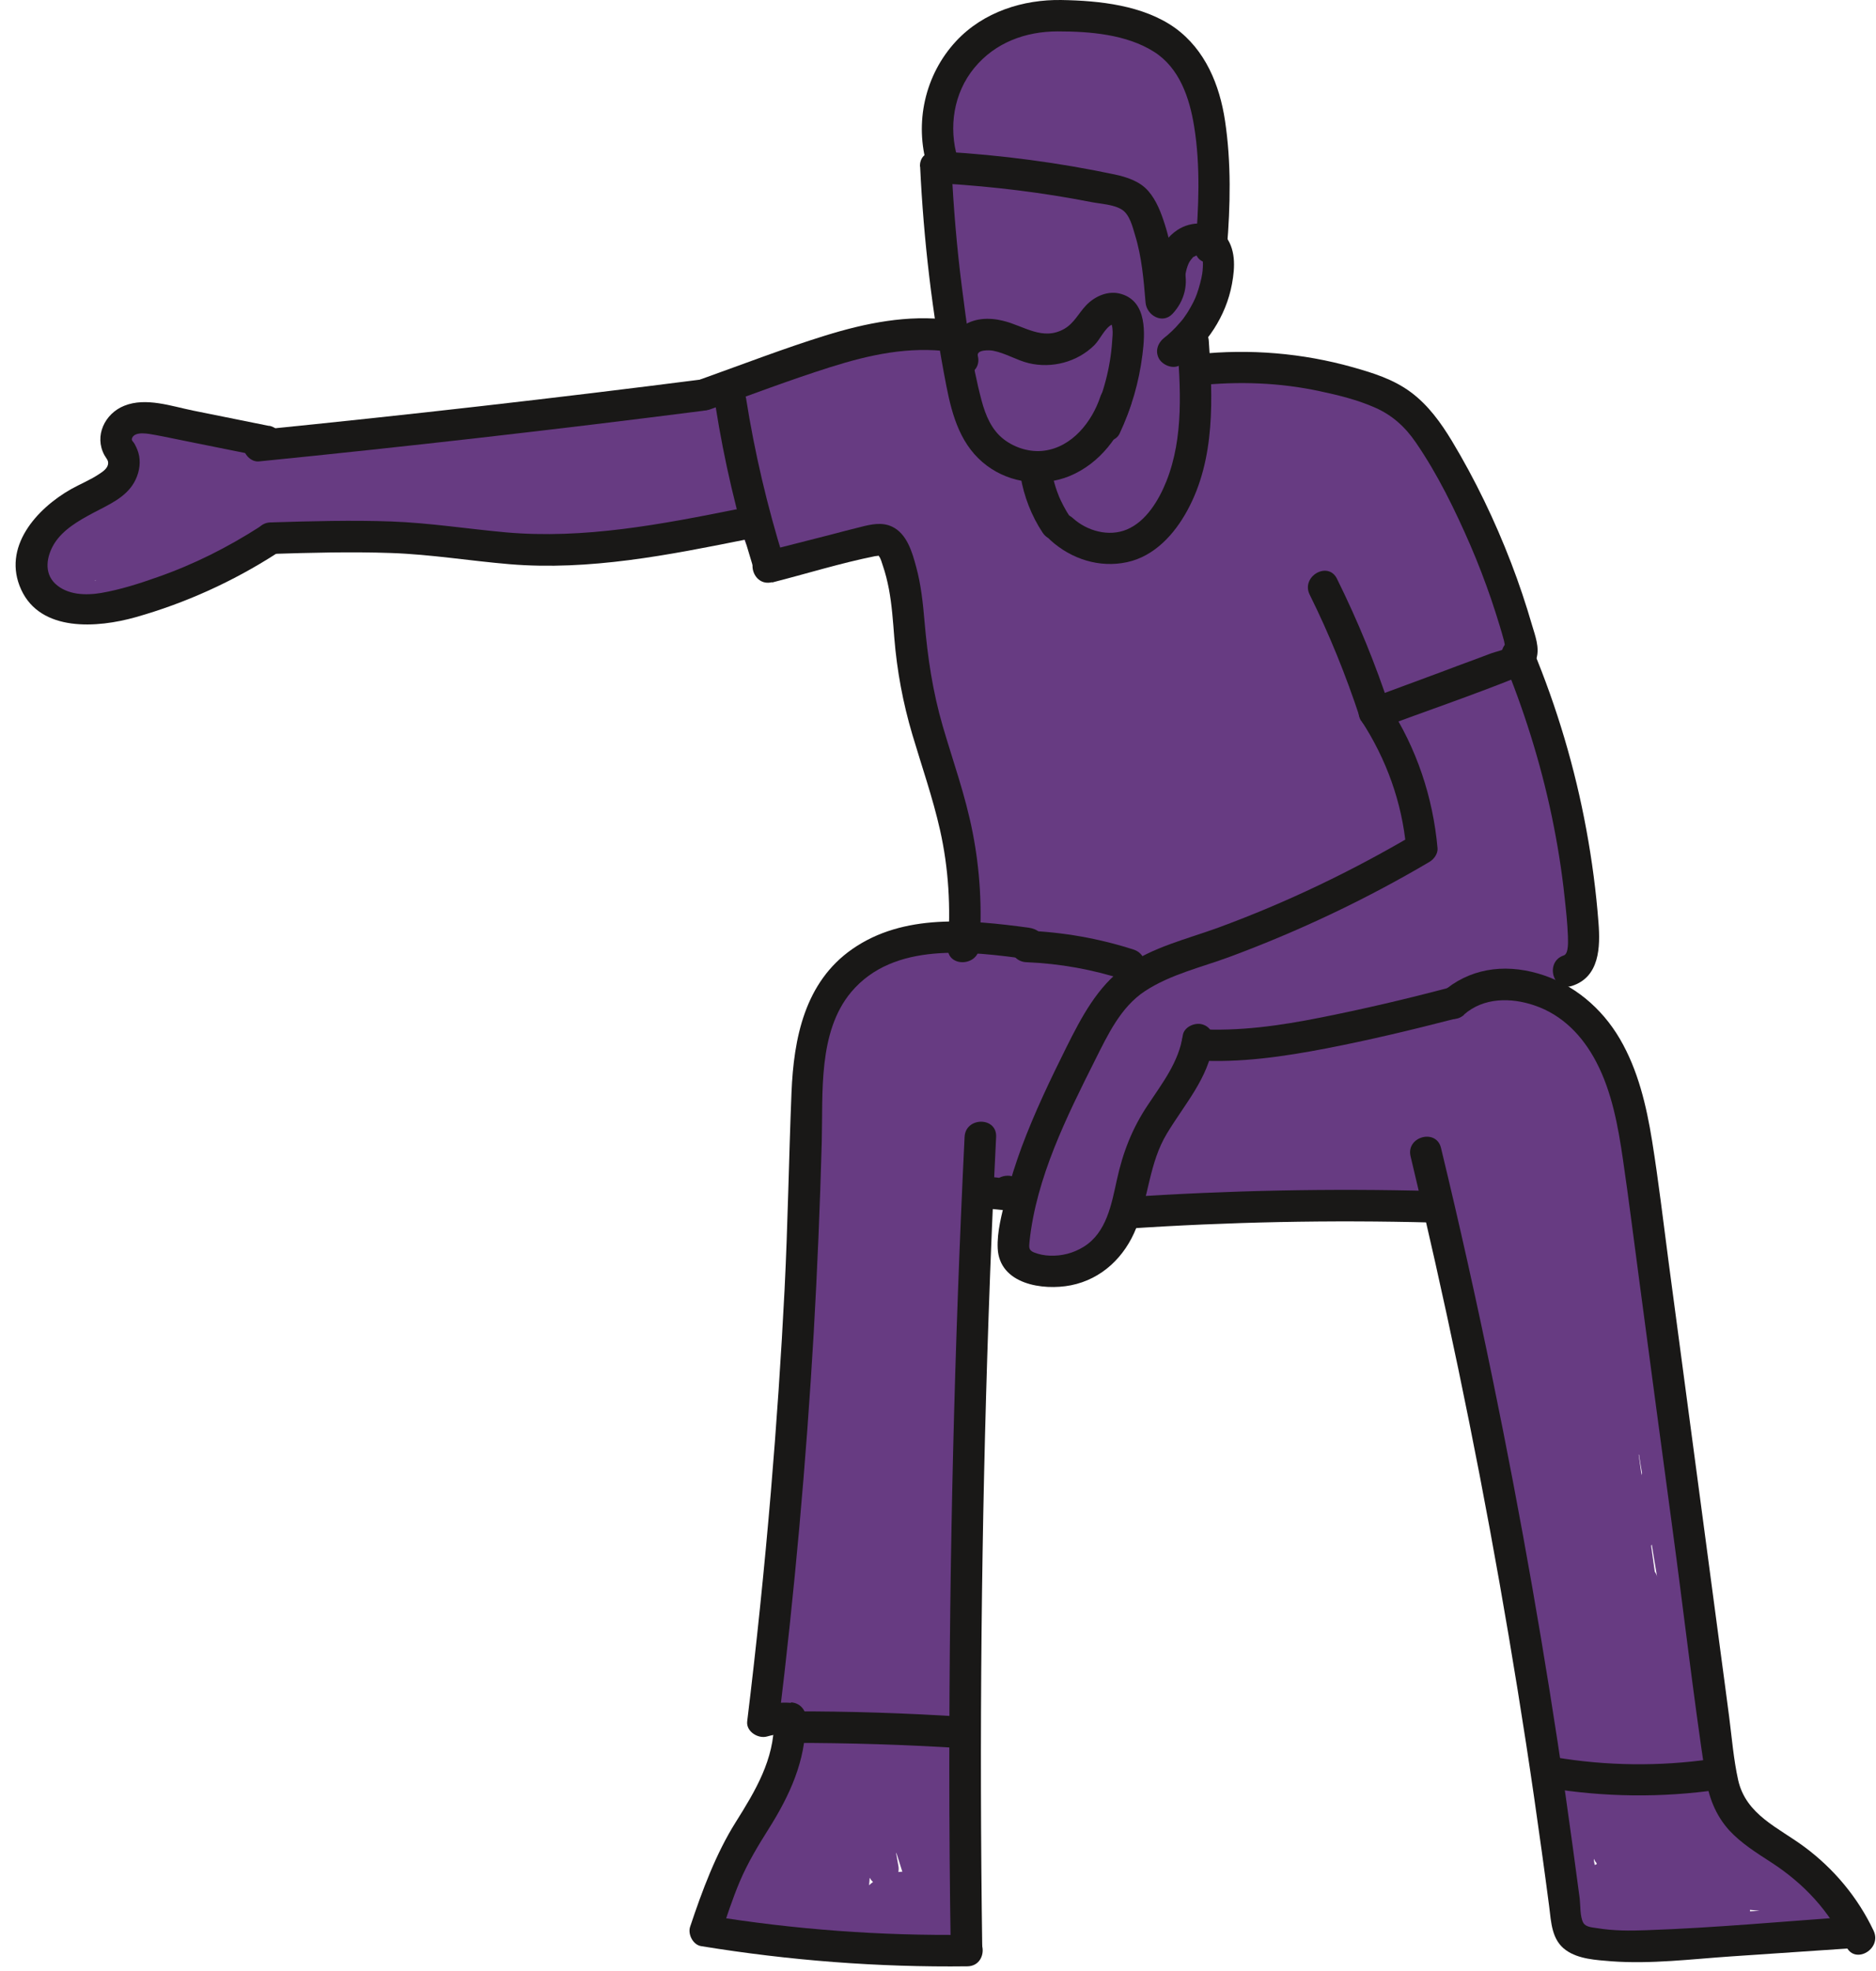 <svg width="119" height="125" viewBox="0 0 119 125" fill="none" xmlns="http://www.w3.org/2000/svg">
<path d="M110.377 115.481C110.497 115.281 110.547 115.031 110.457 114.731C109.647 111.871 108.957 108.991 108.317 106.091C107.767 102.181 107.207 98.281 106.657 94.371C106.187 88.741 105.417 83.141 104.357 77.601C104.477 77.321 104.547 77.011 104.547 76.681C104.547 76.361 104.527 76.041 104.477 75.711C104.427 75.111 104.347 74.521 104.217 73.931C104.137 73.571 104.027 73.221 103.907 72.871C103.907 72.861 103.907 72.851 103.897 72.831C103.857 72.701 103.817 72.571 103.767 72.441C103.687 72.191 103.587 71.951 103.487 71.711C103.017 68.171 101.127 64.921 98.147 62.821C98.357 62.671 98.547 62.511 98.727 62.331C98.957 62.091 99.137 61.821 99.287 61.531C99.797 60.981 100.077 60.311 100.157 59.581C100.387 58.571 100.257 57.491 99.827 56.511C99.827 56.491 99.827 56.471 99.827 56.451C99.897 56.081 99.907 55.691 99.827 55.301C99.727 54.791 99.607 54.281 99.497 53.771C99.427 53.311 99.347 52.891 99.287 52.541C98.717 49.331 97.747 46.211 96.697 43.131C96.957 42.611 97.047 42.011 96.827 41.461C96.467 40.531 96.087 39.601 95.707 38.671C95.427 37.831 95.087 37.011 94.707 36.201C94.667 36.121 94.617 36.061 94.577 35.991C94.337 35.191 94.087 34.401 93.787 33.621C92.977 31.491 92.057 29.231 90.677 27.391C89.227 25.481 87.187 24.521 84.867 24.121C82.467 23.701 80.047 23.391 77.647 23.041C77.057 22.951 76.477 23.021 75.957 23.231C75.967 22.471 75.877 21.691 75.787 20.941C75.877 20.831 75.947 20.731 76.027 20.621C76.027 20.611 76.037 20.601 76.047 20.591C77.287 18.901 77.657 16.981 77.237 15.021C77.217 14.381 77.177 13.741 77.127 13.121C77.077 12.541 77.007 11.951 76.937 11.371C77.427 8.881 77.087 6.321 75.877 3.951C75.447 3.111 74.747 2.741 74.027 2.711C73.867 2.551 73.707 2.391 73.517 2.261C72.387 1.451 71.067 1.271 69.707 1.241C69.487 1.181 69.267 1.131 69.047 1.091C65.687 0.511 61.897 1.881 60.357 5.091C60.347 5.111 60.337 5.141 60.327 5.161C58.827 7.461 58.217 10.361 59.687 12.131C59.637 14.541 59.757 16.951 60.067 19.351C60.157 20.061 60.277 20.781 60.397 21.491C56.547 20.651 52.677 21.851 48.987 23.371C48.987 23.371 48.987 23.381 48.987 23.391C48.787 23.471 48.587 23.541 48.387 23.631C47.987 23.801 47.697 24.111 47.497 24.491C47.377 24.511 47.257 24.541 47.137 24.571C38.497 25.101 29.887 26.021 21.327 27.351C20.807 27.431 20.387 27.731 20.077 28.141L17.647 28.101C17.337 28.101 17.067 28.151 16.827 28.221C16.787 28.081 16.687 27.951 16.497 27.891C14.907 27.411 13.277 27.101 11.637 26.951C10.637 26.771 9.627 26.651 8.607 26.631C8.407 26.631 8.267 26.741 8.187 26.891C7.927 26.901 7.677 26.891 7.417 26.921C7.157 26.941 6.907 27.131 6.917 27.421C6.937 27.821 7.057 28.201 7.247 28.541C7.087 28.881 6.987 29.241 6.977 29.621C7.027 29.971 7.057 30.321 7.157 30.661C6.057 31.211 4.957 31.771 3.867 32.331C2.607 32.981 1.487 34.071 1.567 35.601C1.637 37.201 2.857 38.391 4.417 38.601C5.507 38.751 6.597 38.521 7.667 38.301C8.657 38.101 9.627 37.841 10.587 37.521C12.197 36.981 13.767 36.291 15.247 35.471C16.817 35.201 18.337 34.691 19.777 33.961C20.307 33.981 20.847 33.991 21.377 34.001C21.587 34.071 21.817 34.121 22.047 34.151C28.227 34.941 34.447 35.091 40.657 34.611C41.177 34.981 41.867 35.151 42.697 34.961C44.177 34.611 45.657 34.261 47.147 33.911C47.447 35.611 49.327 36.231 50.847 35.581C51.477 35.311 52.117 35.071 52.757 34.831C54.067 34.841 55.377 34.821 56.687 34.751C56.817 35.421 56.947 36.091 57.077 36.761C57.017 37.081 57.017 37.421 57.087 37.791C57.347 39.041 57.627 40.281 57.907 41.521C57.477 42.121 57.277 42.881 57.537 43.591C58.867 47.301 60.007 51.071 60.977 54.881C61.007 56.191 60.987 57.501 60.927 58.801C60.927 58.851 60.927 58.911 60.917 58.961C59.887 58.961 58.907 59.171 58.017 59.591C56.787 59.691 55.517 60.171 54.627 60.771C54.147 61.101 53.727 61.541 53.407 62.041C52.827 62.561 52.337 63.201 51.987 63.951C50.907 66.221 51.097 68.751 51.167 71.191C51.217 72.881 51.257 74.571 51.307 76.271C51.057 80.191 50.857 84.121 50.717 88.041C50.517 90.181 50.337 92.311 50.197 94.451C49.647 97.711 49.257 100.981 49.297 104.301C49.297 104.351 49.307 104.381 49.317 104.421C49.277 104.811 49.237 105.201 49.207 105.591C49.087 105.671 48.997 105.791 48.987 105.991L48.967 107.361C48.917 107.761 48.837 108.161 48.707 108.561C48.637 108.791 48.797 109.141 49.057 109.181C49.477 109.241 49.887 109.301 50.307 109.361C50.347 109.531 50.377 109.711 50.397 109.881C50.357 109.931 50.327 109.991 50.297 110.061C49.837 111.501 49.297 112.921 48.717 114.311C48.627 114.351 48.547 114.401 48.487 114.511C48.047 115.271 47.637 116.051 47.237 116.831C47.087 117.131 46.937 117.421 46.787 117.721C46.577 118.161 46.367 118.611 46.167 119.061C45.997 119.441 45.807 119.801 45.647 120.181C45.367 120.851 44.727 121.851 45.137 122.581C45.517 123.261 46.647 123.391 47.337 123.501C49.317 123.811 51.357 123.611 53.357 123.521C54.327 123.481 55.307 123.431 56.277 123.391C56.287 123.391 56.297 123.401 56.307 123.411C57.427 123.841 58.647 124.221 59.807 123.691C59.817 123.691 59.827 123.681 59.837 123.671L60.007 123.711C60.637 123.851 61.257 123.401 61.277 122.781C61.357 122.701 61.407 122.591 61.407 122.431C61.287 118.581 61.157 114.731 61.037 110.881C61.427 103.751 61.537 96.611 61.327 89.471C61.327 89.391 61.307 89.331 61.297 89.261C61.527 84.751 61.757 80.241 61.997 75.741C62.947 75.831 63.887 75.891 64.837 75.931C64.767 76.151 64.727 76.371 64.707 76.601C64.637 76.681 64.557 76.761 64.497 76.851C64.167 77.341 64.077 77.881 64.177 78.391C64.127 78.761 64.177 79.151 64.337 79.491C64.637 80.131 65.297 80.411 65.967 80.441C66.297 80.461 66.637 80.411 66.967 80.341C67.067 80.371 67.167 80.391 67.267 80.381C68.377 80.261 69.317 79.751 70.047 78.951C70.637 78.511 71.077 77.881 71.327 77.191C71.337 77.151 71.347 77.111 71.357 77.071C77.207 76.921 83.037 76.621 88.867 76.151C89.657 76.201 90.457 76.251 91.247 76.281C91.437 76.891 91.617 77.511 91.807 78.121C92.537 81.451 93.257 84.781 93.987 88.101C93.967 88.211 93.957 88.331 93.977 88.461C94.997 94.791 96.177 101.101 97.497 107.381C97.577 108.311 97.667 109.241 97.777 110.161C97.747 110.291 97.747 110.421 97.777 110.571C97.837 110.931 97.907 111.301 97.967 111.661C98.227 113.531 98.567 115.391 98.957 117.241C99.017 117.581 99.077 117.921 99.137 118.251C99.057 118.391 98.997 118.551 98.997 118.751C98.997 119.501 99.157 120.151 99.447 120.771C99.477 121.001 99.527 121.221 99.547 121.451C99.547 121.471 99.547 121.481 99.557 121.491C99.497 121.711 99.527 121.951 99.627 122.161C99.657 122.671 100.097 123.211 100.637 123.241C105.897 123.571 111.167 123.411 116.397 122.771C117.147 122.681 117.847 121.681 117.107 121.061C114.867 119.201 112.637 117.351 110.397 115.491L110.377 115.481ZM90.017 68.221C90.017 68.221 90.007 68.221 89.997 68.221C89.997 68.221 90.007 68.221 90.017 68.221ZM55.167 119.081C55.227 119.191 55.297 119.281 55.377 119.351C55.287 119.411 55.207 119.491 55.127 119.561C55.147 119.401 55.157 119.241 55.167 119.081ZM56.987 118.331C56.937 118.051 56.887 117.771 56.837 117.491C56.847 117.511 56.867 117.541 56.877 117.561C56.997 117.941 57.117 118.321 57.237 118.701C57.147 118.701 57.067 118.711 56.987 118.721C57.007 118.601 57.017 118.471 56.987 118.331ZM97.967 96.121V96.151C97.967 96.151 97.967 96.131 97.967 96.121ZM105.077 99.881C105.047 99.791 105.007 99.741 104.967 99.671C104.887 99.121 104.817 98.571 104.737 98.031C104.747 98.001 104.767 97.981 104.777 97.951C104.887 98.641 104.997 99.321 105.117 100.011C105.107 99.971 105.097 99.931 105.087 99.891L105.077 99.881ZM104.097 93.321C104.047 92.961 103.997 92.611 103.947 92.251C103.947 92.251 103.957 92.251 103.967 92.251C104.027 92.641 104.087 93.031 104.157 93.421C104.157 93.471 104.137 93.521 104.147 93.571C104.127 93.491 104.117 93.401 104.097 93.321ZM101.267 118.151C101.267 118.151 101.287 118.201 101.287 118.221C101.247 118.241 101.197 118.251 101.157 118.271C101.137 118.181 101.127 118.091 101.107 118.001C101.107 117.961 101.107 117.921 101.107 117.881C101.147 117.981 101.197 118.071 101.267 118.141V118.151ZM90.647 74.001C90.857 73.971 91.047 73.921 91.237 73.851C91.267 73.981 91.307 74.121 91.337 74.251C91.317 74.251 91.287 74.251 91.267 74.251C91.127 74.101 90.917 74.011 90.647 74.001ZM51.397 109.881C51.397 109.881 51.447 109.821 51.457 109.781C51.467 109.751 51.477 109.711 51.497 109.681C51.467 109.781 51.437 109.881 51.417 109.991C51.417 109.961 51.407 109.921 51.407 109.891L51.397 109.881ZM49.947 108.201C49.947 108.201 49.967 108.251 49.977 108.271C49.977 108.271 49.977 108.281 49.977 108.291H49.927C49.927 108.291 49.947 108.231 49.947 108.201ZM111.017 121.121C111.217 121.141 111.417 121.161 111.617 121.181C111.417 121.191 111.207 121.201 111.007 121.211C111.007 121.181 111.007 121.151 111.007 121.121H111.017ZM6.107 36.781C6.037 36.851 5.927 36.861 6.107 36.781Z" fill="#673B82"/>
<path d="M58.367 10.571C58.587 15.231 59.137 19.881 60.027 24.461C60.407 26.411 60.957 28.321 62.627 29.551C64.117 30.651 66.137 30.891 67.847 30.191C69.777 29.391 71.087 27.631 71.727 25.691C72.137 24.471 70.207 23.941 69.797 25.161C69.267 26.751 68.007 28.351 66.237 28.581C65.347 28.701 64.397 28.411 63.687 27.871C62.897 27.271 62.517 26.341 62.267 25.411C61.637 23.051 61.317 20.561 61.007 18.141C60.697 15.721 60.477 13.101 60.357 10.571C60.297 9.291 58.297 9.281 58.357 10.571H58.367Z" fill="#191817"/>
<path d="M62.027 22.572C61.927 22.162 62.777 22.201 62.987 22.241C63.777 22.392 64.477 22.841 65.257 23.032C66.727 23.381 68.327 22.962 69.407 21.901C69.797 21.521 70.067 20.802 70.567 20.561C70.517 20.591 70.487 20.521 70.467 20.502C70.537 20.581 70.557 20.752 70.567 20.861C70.597 21.102 70.567 21.392 70.547 21.642C70.437 23.311 69.997 24.971 69.287 26.491C69.057 26.982 69.147 27.572 69.647 27.861C70.077 28.111 70.787 27.991 71.017 27.502C71.767 25.901 72.247 24.252 72.467 22.502C72.637 21.172 72.777 19.151 71.147 18.651C70.327 18.392 69.457 18.771 68.887 19.372C68.407 19.881 68.137 20.491 67.517 20.852C66.137 21.642 64.957 20.662 63.617 20.341C62.717 20.122 61.737 20.162 60.977 20.741C60.217 21.322 59.877 22.201 60.097 23.111C60.407 24.361 62.337 23.831 62.027 22.581V22.572Z" fill="#191817"/>
<path d="M75.117 18.011C75.167 17.611 75.197 17.161 75.397 16.711C75.447 16.601 75.537 16.471 75.647 16.351C75.777 16.201 75.557 16.381 75.737 16.281C75.777 16.261 75.987 16.161 75.827 16.221C75.887 16.201 76.217 16.161 75.997 16.161H76.087C76.207 16.161 76.207 16.161 76.087 16.161C76.187 16.191 76.197 16.191 76.137 16.161C76.077 16.131 76.087 16.141 76.177 16.191C76.067 16.021 76.267 16.301 76.157 16.151C76.197 16.201 76.227 16.261 76.247 16.311C76.207 16.221 76.207 16.221 76.247 16.341C76.247 16.381 76.307 16.651 76.287 16.461C76.317 16.671 76.307 16.891 76.287 17.111C76.287 17.161 76.287 17.211 76.267 17.271C76.277 17.181 76.277 17.201 76.267 17.321C76.247 17.431 76.227 17.531 76.207 17.641C76.157 17.871 76.097 18.091 76.027 18.321C75.877 18.801 75.787 19.011 75.537 19.461C75.427 19.661 75.307 19.861 75.167 20.051C75.107 20.141 75.047 20.231 74.977 20.311C75.047 20.221 74.857 20.461 74.827 20.481C74.677 20.661 74.517 20.831 74.347 20.991C74.267 21.061 74.187 21.141 74.107 21.211C74.077 21.241 73.817 21.451 73.887 21.391C73.457 21.721 73.237 22.251 73.527 22.761C73.777 23.181 74.467 23.451 74.897 23.121C76.547 21.871 77.767 20.071 78.147 18.011C78.347 16.941 78.407 15.741 77.647 14.871C76.887 14.001 75.577 13.991 74.677 14.591C73.507 15.371 73.257 16.721 73.107 18.021C73.047 18.561 73.607 19.021 74.107 19.021C74.697 19.021 75.047 18.561 75.107 18.021L75.117 18.011Z" fill="#191817"/>
<path d="M60.747 10.041C60.157 8.081 60.487 5.901 61.807 4.301C63.127 2.701 65.047 1.991 67.097 1.991C69.147 1.991 71.457 2.181 73.197 3.281C74.817 4.301 75.457 6.211 75.747 8.011C76.157 10.531 76.037 13.191 75.827 15.722C75.717 17.002 77.717 17.002 77.827 15.722C78.047 13.052 78.107 10.322 77.707 7.661C77.367 5.391 76.457 3.161 74.537 1.771C72.517 0.331 69.737 0.041 67.327 0.001C64.917 -0.039 62.387 0.741 60.647 2.611C58.667 4.741 57.987 7.801 58.827 10.572C59.197 11.802 61.127 11.281 60.757 10.041H60.747Z" fill="#191817"/>
<path d="M59.907 11.642C63.027 11.832 66.137 12.211 69.207 12.812C69.807 12.931 70.657 12.961 71.177 13.302C71.657 13.611 71.847 14.392 71.997 14.902C72.427 16.291 72.547 17.752 72.667 19.192C72.737 20.002 73.737 20.581 74.377 19.901C75.137 19.091 75.427 17.971 75.067 16.901C74.647 15.691 72.717 16.212 73.137 17.431C73.267 17.822 73.257 18.172 72.967 18.482L74.677 19.192C74.537 17.541 74.407 15.851 73.897 14.261C73.657 13.502 73.367 12.722 72.837 12.111C72.307 11.502 71.497 11.232 70.697 11.062C67.147 10.312 63.537 9.841 59.917 9.621C58.627 9.541 58.637 11.541 59.917 11.621L59.907 11.642Z" fill="#191817"/>
<path d="M74.667 21.621C74.877 24.561 75.107 27.711 73.987 30.521C73.517 31.701 72.707 33.071 71.477 33.581C70.327 34.061 68.947 33.671 68.057 32.861C67.107 32.001 65.687 33.411 66.647 34.271C67.967 35.461 69.747 36.031 71.497 35.651C73.247 35.271 74.507 33.861 75.317 32.371C77.107 29.091 76.927 25.211 76.677 21.611C76.587 20.331 74.587 20.321 74.677 21.611L74.667 21.621Z" fill="#191817"/>
<path d="M60.267 20.291C57.587 19.941 54.897 20.491 52.347 21.281C49.797 22.071 47.117 23.101 44.517 24.031C43.317 24.461 43.837 26.391 45.047 25.961C47.577 25.061 50.087 24.101 52.647 23.291C55.207 22.481 57.657 21.961 60.257 22.301C60.797 22.371 61.257 21.791 61.257 21.301C61.257 20.701 60.797 20.371 60.257 20.301L60.267 20.291Z" fill="#191817"/>
<path d="M45.397 25.801C45.937 29.231 46.737 32.621 47.767 35.941C48.147 37.161 50.077 36.641 49.697 35.411C48.667 32.091 47.867 28.701 47.327 25.271C47.247 24.741 46.577 24.441 46.097 24.571C45.527 24.731 45.317 25.261 45.397 25.801Z" fill="#191817"/>
<path d="M48.977 36.941C51.137 36.391 53.317 35.711 55.507 35.271C55.557 35.261 55.797 35.251 55.757 35.221C55.707 35.191 55.757 35.281 55.757 35.281C55.877 35.421 55.937 35.701 55.997 35.861C56.167 36.351 56.287 36.851 56.387 37.361C56.577 38.381 56.647 39.411 56.727 40.441C56.897 42.541 57.277 44.581 57.877 46.601C58.477 48.621 59.167 50.591 59.627 52.631C60.177 55.071 60.317 57.571 60.127 60.061C60.027 61.341 62.027 61.341 62.127 60.061C62.307 57.631 62.167 55.181 61.697 52.791C61.227 50.401 60.457 48.301 59.807 46.071C59.157 43.841 58.847 41.711 58.647 39.431C58.547 38.271 58.427 37.091 58.117 35.961C57.867 35.021 57.527 33.831 56.567 33.391C55.937 33.101 55.267 33.251 54.627 33.411C53.987 33.571 53.277 33.751 52.607 33.931L48.447 34.991C47.197 35.311 47.727 37.241 48.977 36.921V36.941Z" fill="#191817"/>
<path d="M75.997 24.442C78.577 24.172 81.187 24.262 83.727 24.811C84.907 25.061 86.117 25.361 87.227 25.852C88.337 26.341 89.147 27.091 89.817 28.072C91.197 30.081 92.297 32.342 93.267 34.572C93.757 35.702 94.197 36.861 94.597 38.022C94.787 38.592 94.977 39.172 95.147 39.742C95.237 40.032 95.317 40.322 95.397 40.611C95.437 40.742 95.437 40.931 95.507 41.041C95.607 41.191 95.627 41.041 95.577 41.072C95.317 41.252 94.897 41.322 94.597 41.431C94.247 41.562 93.907 41.691 93.557 41.822C92.827 42.092 92.087 42.361 91.357 42.642C89.887 43.181 88.427 43.731 86.957 44.272L88.187 44.971C87.267 42.142 86.127 39.371 84.807 36.702C84.237 35.551 82.507 36.562 83.077 37.712C84.327 40.231 85.377 42.831 86.257 45.502C86.417 45.981 86.957 46.392 87.487 46.202C90.387 45.121 93.327 44.121 96.197 42.971C96.787 42.731 97.277 42.382 97.467 41.742C97.667 41.062 97.377 40.301 97.187 39.661C96.797 38.322 96.357 37.002 95.857 35.702C94.827 33.022 93.577 30.422 92.097 27.962C91.387 26.791 90.587 25.681 89.477 24.861C88.367 24.041 87.087 23.651 85.817 23.291C82.627 22.392 79.267 22.111 75.977 22.462C75.437 22.521 74.977 22.881 74.977 23.462C74.977 23.962 75.437 24.521 75.977 24.462L75.997 24.442Z" fill="#191817"/>
<path d="M16.427 29.262C25.827 28.322 35.217 27.252 44.597 26.052C45.137 25.982 45.597 25.642 45.597 25.052C45.597 24.562 45.137 23.982 44.597 24.052C35.227 25.252 25.837 26.322 16.427 27.262C15.887 27.312 15.427 27.682 15.427 28.262C15.427 28.762 15.887 29.312 16.427 29.262Z" fill="#191817"/>
<path d="M17.157 35.131C19.707 35.051 22.267 34.981 24.817 35.071C27.367 35.161 29.817 35.571 32.327 35.781C37.377 36.201 42.407 35.201 47.337 34.211C48.597 33.961 48.067 32.031 46.807 32.281C41.957 33.251 37.057 34.201 32.087 33.761C29.657 33.541 27.257 33.161 24.817 33.071C22.377 32.981 19.707 33.051 17.157 33.131C15.877 33.171 15.867 35.171 17.157 35.131Z" fill="#191817"/>
<path d="M17.067 27.011L12.257 26.041C10.877 25.761 9.257 25.181 7.887 25.731C6.647 26.221 5.957 27.651 6.627 28.871C6.757 29.101 6.907 29.211 6.847 29.471C6.787 29.731 6.507 29.921 6.307 30.051C5.747 30.431 5.097 30.691 4.507 31.021C2.317 32.261 0.107 34.711 1.347 37.401C2.587 40.091 6.167 39.831 8.607 39.141C11.757 38.251 14.777 36.881 17.527 35.111C18.607 34.421 17.607 32.681 16.517 33.381C14.467 34.701 12.287 35.801 9.987 36.601C8.837 37.011 7.637 37.391 6.437 37.601C5.447 37.771 4.267 37.741 3.497 37.011C2.777 36.321 2.957 35.281 3.427 34.501C3.977 33.601 4.957 33.041 5.867 32.551C6.837 32.031 7.957 31.581 8.517 30.581C8.797 30.081 8.927 29.491 8.827 28.921C8.777 28.651 8.677 28.411 8.547 28.171C8.437 27.971 8.307 27.941 8.387 27.761C8.597 27.321 9.467 27.521 9.827 27.581C10.547 27.711 11.257 27.871 11.977 28.011L16.547 28.931C17.807 29.181 18.337 27.261 17.077 27.001L17.067 27.011Z" fill="#191817"/>
<path d="M86.357 45.712C87.937 48.132 88.937 50.892 89.197 53.782L89.697 52.922C85.747 55.252 81.597 57.242 77.297 58.822C75.307 59.552 73.097 60.062 71.357 61.312C69.617 62.562 68.597 64.512 67.647 66.412C66.617 68.482 65.617 70.572 64.807 72.742C64.427 73.782 64.087 74.832 63.817 75.912C63.547 76.992 63.237 78.112 63.287 79.172C63.397 81.442 66.137 81.862 67.927 81.512C69.897 81.122 71.357 79.702 72.077 77.872C72.867 75.892 72.897 73.752 74.017 71.892C75.137 70.032 76.637 68.392 76.957 66.192C77.037 65.662 76.827 65.122 76.257 64.962C75.787 64.832 75.107 65.122 75.027 65.662C74.777 67.352 73.727 68.692 72.807 70.082C71.817 71.562 71.227 73.082 70.847 74.822C70.507 76.362 70.197 78.172 68.737 79.072C68.087 79.472 67.357 79.662 66.597 79.632C66.257 79.622 65.897 79.552 65.577 79.422C65.227 79.272 65.277 79.072 65.307 78.722C65.737 74.672 67.667 70.812 69.467 67.222C70.267 65.632 71.087 63.872 72.617 62.862C74.237 61.792 76.227 61.342 78.027 60.672C82.417 59.042 86.657 57.032 90.687 54.652C90.967 54.482 91.217 54.132 91.187 53.792C90.897 50.552 89.857 47.442 88.077 44.712C87.377 43.642 85.647 44.642 86.347 45.722L86.357 45.712Z" fill="#191817"/>
<path d="M75.917 67.251C78.677 67.411 81.417 67.011 84.117 66.491C86.817 65.971 89.577 65.311 92.287 64.611C93.527 64.281 93.007 62.351 91.757 62.681C89.137 63.371 86.487 63.991 83.827 64.521C81.167 65.051 78.587 65.421 75.917 65.261C74.627 65.181 74.637 67.181 75.917 67.261V67.251Z" fill="#191817"/>
<path d="M95.307 41.721C96.657 44.971 97.717 48.341 98.437 51.781C98.787 53.471 99.067 55.181 99.247 56.901C99.337 57.721 99.427 58.541 99.457 59.371C99.457 59.621 99.527 60.481 99.197 60.591C97.977 60.991 98.497 62.921 99.727 62.521C101.467 61.951 101.517 60.061 101.397 58.521C101.247 56.541 100.987 54.571 100.627 52.621C99.907 48.701 98.767 44.871 97.237 41.191C97.027 40.691 96.577 40.341 96.007 40.491C95.537 40.621 95.097 41.221 95.307 41.721Z" fill="#191817"/>
<path d="M92.857 64.352C94.097 63.252 95.837 63.252 97.337 63.762C99.107 64.362 100.387 65.692 101.247 67.332C102.257 69.252 102.647 71.462 102.957 73.592C103.327 76.112 103.637 78.642 103.977 81.162C104.677 86.422 105.377 91.682 106.087 96.932C106.797 102.182 107.397 107.432 108.187 112.662C108.377 113.942 108.807 115.092 109.677 116.062C110.437 116.892 111.417 117.502 112.357 118.112C114.437 119.462 116.057 121.202 117.117 123.452C117.667 124.612 119.397 123.602 118.847 122.442C117.847 120.332 116.337 118.522 114.467 117.132C112.817 115.902 110.757 115.102 110.257 112.892C109.967 111.582 109.857 110.212 109.687 108.892C109.517 107.572 109.327 106.182 109.147 104.822C108.777 102.072 108.417 99.322 108.047 96.562C107.317 91.062 106.577 85.552 105.847 80.052C105.507 77.482 105.207 74.902 104.797 72.352C104.437 70.122 103.907 67.862 102.757 65.892C101.607 63.922 99.807 62.392 97.577 61.742C95.347 61.092 93.157 61.442 91.467 62.942C90.507 63.802 91.927 65.212 92.877 64.352H92.857Z" fill="#191817"/>
<path d="M89.477 73.331C91.627 82.291 93.517 91.301 95.117 100.371C95.917 104.901 96.657 109.451 97.317 114.011C97.647 116.301 97.967 118.591 98.267 120.891C98.397 121.901 98.417 123.031 99.337 123.681C100.137 124.251 101.257 124.301 102.207 124.381C104.727 124.571 107.307 124.241 109.827 124.071C112.347 123.901 115.037 123.721 117.647 123.541C118.927 123.451 118.937 121.451 117.647 121.541C113.247 121.841 108.827 122.261 104.417 122.411C103.387 122.451 102.337 122.451 101.317 122.281C101.007 122.231 100.587 122.221 100.427 121.931C100.217 121.531 100.257 120.851 100.207 120.411C99.917 118.221 99.617 116.031 99.307 113.851C98.027 105.021 96.487 96.221 94.687 87.481C93.677 82.571 92.587 77.681 91.407 72.801C91.107 71.551 89.177 72.081 89.477 73.331Z" fill="#191817"/>
<path d="M98.107 113.372C101.747 113.982 105.417 114.022 109.067 113.492C109.607 113.412 109.897 112.732 109.767 112.262C109.607 111.692 109.077 111.482 108.537 111.562C105.267 112.032 101.897 111.992 98.637 111.442C98.107 111.352 97.557 111.582 97.407 112.142C97.277 112.622 97.567 113.282 98.107 113.372Z" fill="#191817"/>
<path d="M71.497 77.921C77.937 77.491 84.397 77.361 90.847 77.531C92.137 77.561 92.137 75.561 90.847 75.531C84.397 75.361 77.937 75.491 71.497 75.921C70.217 76.011 70.207 78.011 71.497 77.921Z" fill="#191817"/>
<path d="M64.747 75.072C64.777 75.141 64.817 75.222 64.847 75.302C64.847 75.302 64.847 75.291 64.847 75.281L64.887 75.552C64.837 75.712 64.797 75.882 64.747 76.052C64.697 76.112 64.647 76.181 64.587 76.251C64.517 76.302 64.457 76.352 64.387 76.401C64.387 76.401 64.387 76.401 64.397 76.401L64.157 76.501C64.157 76.501 64.167 76.501 64.177 76.501L63.907 76.541C63.907 76.541 63.927 76.541 63.937 76.541L63.667 76.501C63.667 76.501 63.697 76.501 63.707 76.511L63.467 76.412C63.467 76.412 63.477 76.412 63.487 76.421L63.287 76.261C63.287 76.261 63.297 76.261 63.297 76.272L63.137 76.072C63.107 76.001 63.067 75.921 63.037 75.841C63.037 75.841 63.037 75.852 63.037 75.862L62.997 75.591C63.007 75.511 63.017 75.421 63.037 75.341C63.037 75.352 63.037 75.362 63.037 75.371L63.137 75.132C63.137 75.132 63.127 75.151 63.117 75.162L63.277 74.962C63.277 74.962 63.257 74.981 63.247 74.981L63.447 74.822C63.447 74.822 63.427 74.832 63.417 74.841L63.657 74.742C63.657 74.742 63.607 74.761 63.587 74.761L63.857 74.722C63.757 74.731 63.657 74.722 63.557 74.712C63.427 74.701 63.307 74.692 63.177 74.671C62.927 74.651 62.667 74.621 62.417 74.602C62.277 74.602 62.147 74.621 62.027 74.692C61.907 74.731 61.797 74.802 61.707 74.901C61.537 75.072 61.407 75.362 61.417 75.612C61.427 75.862 61.517 76.141 61.707 76.322L61.907 76.481C62.067 76.572 62.227 76.621 62.407 76.621C62.687 76.651 62.957 76.671 63.237 76.701C63.557 76.731 63.867 76.791 64.187 76.701C64.387 76.641 64.537 76.541 64.697 76.401C64.877 76.242 64.967 76.001 64.997 75.772C65.017 75.602 65.027 75.541 64.977 75.352C64.957 75.261 64.917 75.171 64.867 75.091C64.747 74.891 64.567 74.751 64.357 74.662C64.197 74.591 64.107 74.561 63.917 74.561C63.727 74.561 63.537 74.612 63.367 74.701C63.137 74.832 62.957 75.061 62.887 75.322C62.817 75.582 62.857 75.891 62.997 76.132C63.127 76.352 63.347 76.522 63.597 76.591C63.847 76.662 64.157 76.632 64.367 76.492C64.577 76.352 64.767 76.151 64.827 75.891C64.887 75.632 64.867 75.352 64.727 75.121L64.747 75.072Z" fill="#191817"/>
<path d="M61.187 72.091C60.537 85.411 60.217 98.751 60.217 112.101C60.217 115.911 60.247 119.721 60.307 123.531C60.327 124.821 62.327 124.821 62.307 123.531C62.117 110.191 62.247 96.851 62.707 83.521C62.837 79.711 62.997 75.901 63.187 72.101C63.247 70.811 61.247 70.821 61.187 72.101V72.091Z" fill="#191817"/>
<path d="M61.367 122.701C55.887 122.771 50.417 122.371 45.007 121.491L45.707 122.721C46.087 121.581 46.457 120.431 46.927 119.321C47.427 118.141 48.087 117.051 48.767 115.971C50.077 113.891 51.117 111.661 51.097 109.151C51.087 107.861 49.087 107.861 49.097 109.151C49.117 111.581 47.917 113.571 46.667 115.561C45.417 117.551 44.547 119.881 43.777 122.191C43.617 122.661 43.957 123.341 44.477 123.421C50.057 124.331 55.707 124.771 61.367 124.701C62.657 124.681 62.657 122.681 61.367 122.701Z" fill="#191817"/>
<path d="M50.167 110.532C53.847 110.532 57.537 110.642 61.207 110.882C62.487 110.962 62.487 108.962 61.207 108.882C57.527 108.642 53.847 108.522 50.167 108.532C48.877 108.532 48.877 110.532 50.167 110.532Z" fill="#191817"/>
<path d="M50.177 107.992C49.487 107.942 48.797 108.032 48.127 108.222L49.397 109.182C50.397 100.992 51.137 92.762 51.617 84.522C51.847 80.482 52.017 76.442 52.127 72.402C52.207 69.332 51.877 65.452 53.987 62.922C56.707 59.682 61.557 60.342 65.247 60.832C65.787 60.902 66.247 60.322 66.247 59.832C66.247 59.232 65.787 58.902 65.247 58.832C61.517 58.332 57.327 57.912 54.057 60.192C51.047 62.292 50.347 65.842 50.207 69.292C50.037 73.462 49.977 77.632 49.767 81.792C49.557 85.952 49.257 90.362 48.897 94.632C48.487 99.482 47.987 104.332 47.397 109.162C47.317 109.812 48.097 110.292 48.667 110.122C49.187 109.972 49.647 109.932 50.177 109.962C51.467 110.042 51.457 108.042 50.177 107.962V107.992Z" fill="#191817"/>
<path d="M64.737 30.201C64.947 31.471 65.427 32.711 66.137 33.781C66.427 34.221 67.037 34.441 67.507 34.141C67.947 33.861 68.167 33.241 67.867 32.771C67.577 32.331 67.337 31.871 67.127 31.381L67.227 31.621C66.967 30.991 66.777 30.341 66.667 29.661C66.627 29.431 66.397 29.181 66.207 29.061C65.997 28.931 65.677 28.881 65.437 28.961C65.197 29.041 64.957 29.191 64.837 29.421C64.707 29.671 64.687 29.911 64.737 30.191V30.201Z" fill="#191817"/>
<path d="M65.107 61.021C67.257 61.111 69.307 61.481 71.377 62.151C71.877 62.311 72.487 61.961 72.607 61.451C72.727 60.901 72.437 60.391 71.907 60.221C69.707 59.511 67.417 59.111 65.107 59.021C64.587 59.001 64.087 59.491 64.107 60.021C64.137 60.581 64.547 61.001 65.107 61.021Z" fill="#191817"/>
</svg>
